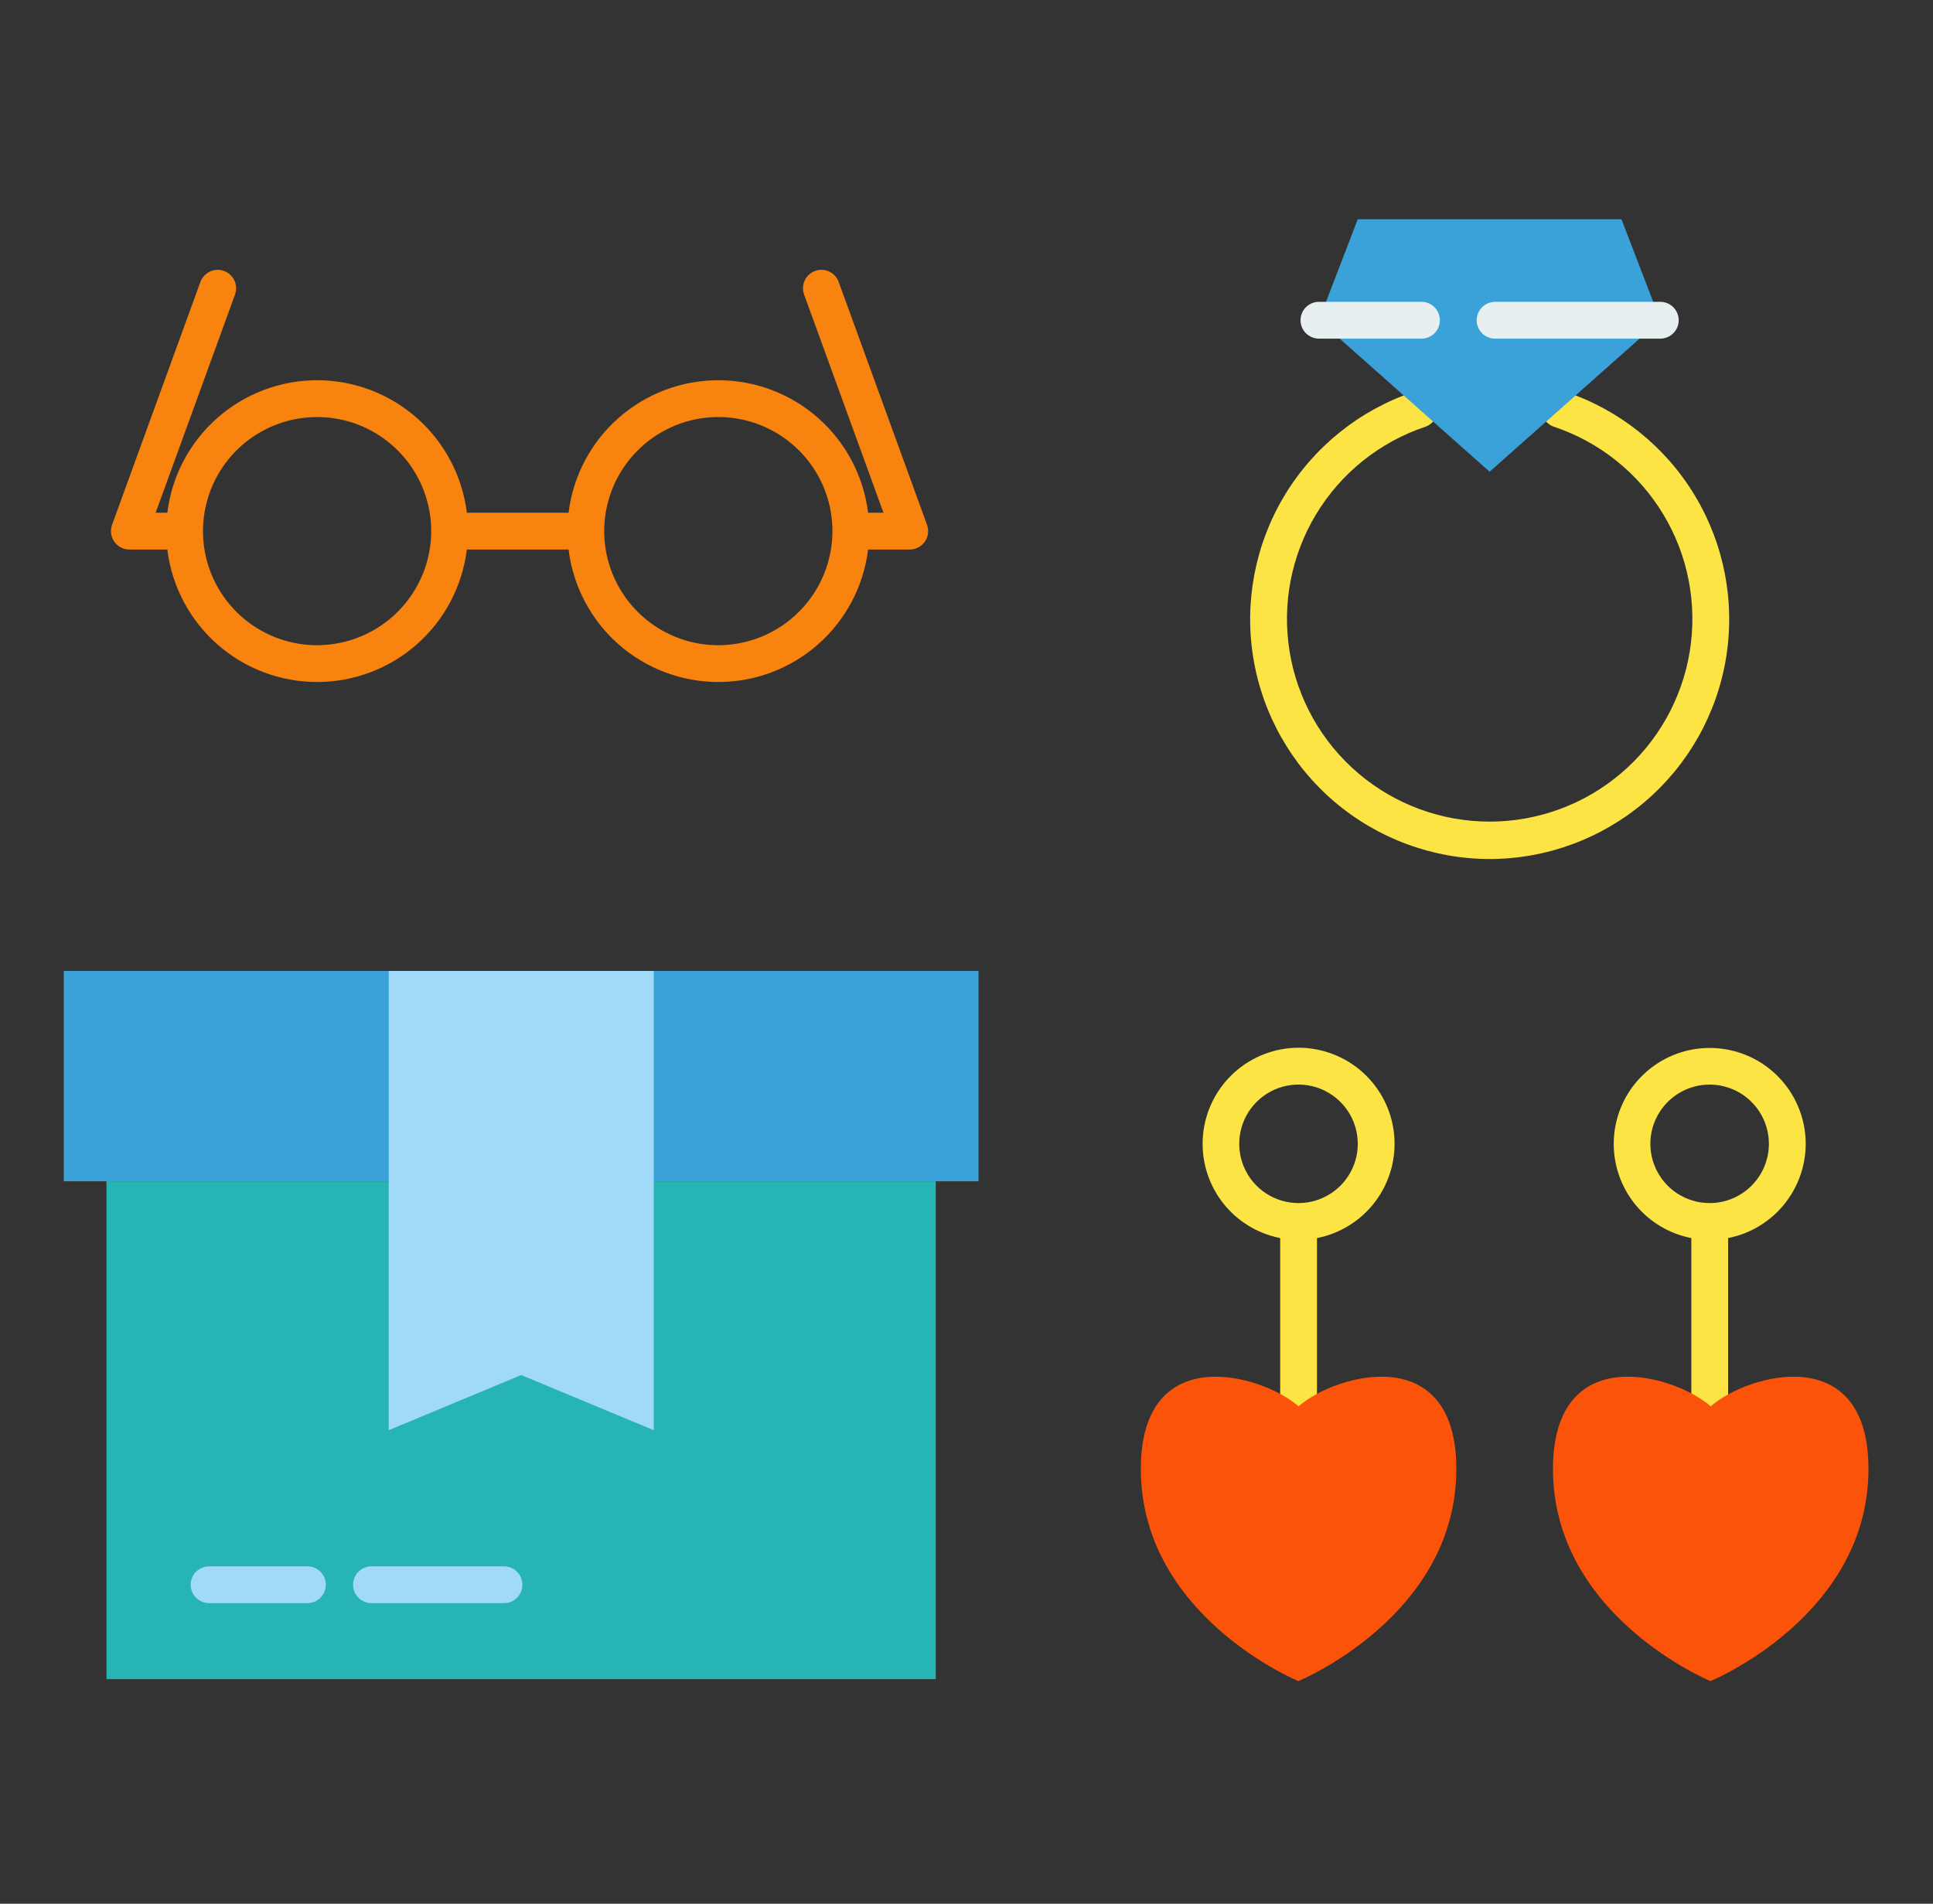 <svg width="67" height="66" viewBox="0 0 67 66" fill="none" xmlns="http://www.w3.org/2000/svg">
<rect x="0" y="0" width="67" height="66" fill="#333333" stroke="none"/>
<path d="M45.011 36.323C44.183 36.324 43.386 36.633 42.774 37.189C42.162 37.746 41.779 38.51 41.699 39.333C41.62 40.157 41.849 40.98 42.343 41.644C42.837 42.307 43.561 42.763 44.373 42.922V48.405C44.373 48.574 44.44 48.736 44.559 48.856C44.679 48.976 44.841 49.043 45.011 49.043C45.18 49.043 45.342 48.976 45.462 48.856C45.581 48.736 45.648 48.574 45.648 48.405V42.922C46.46 42.763 47.184 42.307 47.678 41.644C48.172 40.98 48.402 40.157 48.322 39.333C48.243 38.51 47.859 37.746 47.247 37.189C46.635 36.633 45.838 36.324 45.011 36.323ZM45.011 41.709C44.604 41.709 44.207 41.589 43.869 41.364C43.53 41.139 43.267 40.818 43.111 40.443C42.955 40.068 42.913 39.654 42.992 39.256C43.071 38.857 43.266 38.491 43.553 38.203C43.841 37.916 44.207 37.719 44.605 37.64C45.004 37.56 45.417 37.601 45.792 37.756C46.168 37.911 46.489 38.175 46.715 38.512C46.941 38.85 47.062 39.247 47.062 39.654C47.062 40.198 46.846 40.72 46.461 41.105C46.077 41.49 45.555 41.707 45.011 41.709Z" fill="#FCE444"/>
<path d="M62.588 39.654C62.587 39.023 62.407 38.406 62.069 37.873C61.731 37.341 61.249 36.916 60.678 36.647C60.108 36.379 59.473 36.278 58.847 36.356C58.221 36.434 57.631 36.689 57.144 37.09C56.658 37.491 56.295 38.022 56.099 38.621C55.903 39.221 55.881 39.863 56.036 40.474C56.191 41.086 56.516 41.64 56.974 42.074C57.432 42.507 58.004 42.801 58.623 42.922V48.405C58.623 48.574 58.69 48.736 58.809 48.856C58.929 48.976 59.091 49.043 59.261 49.043C59.43 49.043 59.592 48.976 59.712 48.856C59.831 48.736 59.898 48.574 59.898 48.405V42.922C60.656 42.773 61.338 42.365 61.828 41.769C62.318 41.173 62.587 40.426 62.588 39.654ZM59.261 41.709C58.854 41.709 58.457 41.589 58.119 41.364C57.78 41.139 57.517 40.818 57.361 40.443C57.205 40.068 57.163 39.654 57.242 39.256C57.321 38.857 57.517 38.491 57.804 38.203C58.091 37.916 58.457 37.72 58.855 37.64C59.254 37.56 59.667 37.601 60.042 37.756C60.418 37.911 60.739 38.175 60.965 38.512C61.191 38.85 61.312 39.247 61.312 39.654C61.312 40.198 61.096 40.72 60.711 41.105C60.327 41.491 59.805 41.708 59.261 41.709Z" fill="#FCE444"/>
<path d="M3.691 40.953V58.213H32.435V40.953H22.655H13.47H3.691Z" fill="#27B4B4"/>
<path d="M2.211 33.661H33.917V40.953H2.211V33.661Z" fill="#3AA1D9"/>
<path d="M22.659 49.582L18.066 47.67L13.473 49.582V33.661H22.659V49.582Z" fill="#A1DAF9"/>
<path d="M10.655 55.578H7.247C7.078 55.578 6.916 55.51 6.796 55.391C6.677 55.271 6.609 55.109 6.609 54.94C6.609 54.77 6.677 54.608 6.796 54.489C6.916 54.369 7.078 54.302 7.247 54.302H10.655C10.824 54.302 10.986 54.369 11.106 54.489C11.226 54.608 11.293 54.77 11.293 54.94C11.293 55.109 11.226 55.271 11.106 55.391C10.986 55.51 10.824 55.578 10.655 55.578Z" fill="#A1DAF9"/>
<path d="M17.469 55.578H12.876C12.707 55.578 12.545 55.51 12.425 55.391C12.306 55.271 12.238 55.109 12.238 54.94C12.238 54.77 12.306 54.608 12.425 54.489C12.545 54.369 12.707 54.302 12.876 54.302H17.469C17.639 54.302 17.801 54.369 17.921 54.489C18.04 54.608 18.107 54.77 18.107 54.94C18.107 55.109 18.04 55.271 17.921 55.391C17.801 55.51 17.639 55.578 17.469 55.578Z" fill="#A1DAF9"/>
<path d="M50.478 50.926C50.478 46.477 46.318 47.619 45.01 48.754C43.702 47.619 39.543 46.477 39.543 50.926C39.543 56.032 45.002 58.281 45.002 58.281C45.002 58.281 50.478 56.032 50.478 50.926Z" fill="#FB530A"/>
<path d="M64.763 50.926C64.763 46.477 60.603 47.619 59.295 48.754C57.987 47.619 53.828 46.477 53.828 50.926C53.828 56.032 59.288 58.281 59.288 58.281C59.288 58.281 64.763 56.032 64.763 50.926Z" fill="#FB530A"/>
<path d="M51.634 29.781C49.663 29.778 47.757 29.075 46.256 27.797C44.755 26.519 43.757 24.749 43.44 22.804C43.123 20.858 43.508 18.863 44.525 17.175C45.543 15.487 47.127 14.215 48.995 13.586C49.155 13.534 49.329 13.547 49.48 13.622C49.63 13.698 49.745 13.83 49.799 13.989C49.852 14.149 49.84 14.323 49.766 14.475C49.691 14.626 49.56 14.741 49.401 14.796C47.82 15.326 46.479 16.401 45.618 17.828C44.756 19.256 44.431 20.943 44.699 22.589C44.968 24.235 45.812 25.731 47.083 26.811C48.353 27.891 49.966 28.484 51.634 28.484C53.301 28.484 54.914 27.891 56.185 26.811C57.455 25.731 58.3 24.235 58.568 22.589C58.837 20.943 58.511 19.256 57.65 17.828C56.788 16.401 55.447 15.326 53.867 14.796C53.787 14.77 53.713 14.728 53.649 14.673C53.585 14.618 53.533 14.551 53.495 14.476C53.458 14.4 53.435 14.319 53.429 14.235C53.423 14.151 53.434 14.066 53.461 13.987C53.487 13.907 53.53 13.833 53.585 13.77C53.641 13.707 53.708 13.655 53.783 13.618C53.859 13.58 53.941 13.558 54.025 13.553C54.109 13.548 54.193 13.559 54.273 13.586C56.141 14.215 57.725 15.487 58.743 17.175C59.76 18.863 60.145 20.858 59.828 22.804C59.511 24.749 58.513 26.519 57.012 27.797C55.511 29.075 53.605 29.778 51.634 29.781L51.634 29.781Z" fill="#FCE444"/>
<path d="M57.548 11.102L51.632 16.354L45.717 11.102L47.06 7.603H56.203L57.548 11.102Z" fill="#3AA1D9"/>
<path d="M49.269 11.74H45.716C45.547 11.74 45.385 11.672 45.265 11.553C45.145 11.433 45.078 11.271 45.078 11.102C45.078 10.933 45.145 10.77 45.265 10.651C45.385 10.531 45.547 10.464 45.716 10.464H49.269C49.439 10.464 49.601 10.531 49.721 10.651C49.84 10.77 49.907 10.933 49.907 11.102C49.907 11.271 49.84 11.433 49.721 11.553C49.601 11.672 49.439 11.74 49.269 11.74Z" fill="#E7EFF1"/>
<path d="M57.548 11.74H51.822C51.652 11.74 51.49 11.672 51.37 11.553C51.251 11.433 51.184 11.271 51.184 11.102C51.184 10.933 51.251 10.77 51.37 10.651C51.49 10.531 51.652 10.464 51.822 10.464H57.548C57.717 10.464 57.879 10.531 57.999 10.651C58.118 10.77 58.186 10.933 58.186 11.102C58.186 11.271 58.118 11.433 57.999 11.553C57.879 11.672 57.717 11.74 57.548 11.74Z" fill="#E7EFF1"/>
<path d="M32.132 18.195L29.07 9.775C29.012 9.615 28.894 9.486 28.74 9.414C28.587 9.343 28.412 9.335 28.252 9.393C28.093 9.451 27.964 9.569 27.892 9.723C27.821 9.876 27.813 10.052 27.871 10.211L30.622 17.776H30.089C29.933 16.508 29.32 15.342 28.363 14.496C27.407 13.65 26.175 13.182 24.898 13.182C23.621 13.182 22.389 13.65 21.432 14.496C20.476 15.342 19.863 16.508 19.707 17.776H16.181C16.026 16.508 15.412 15.342 14.456 14.496C13.5 13.65 12.267 13.182 10.991 13.182C9.714 13.182 8.481 13.65 7.525 14.496C6.569 15.342 5.955 16.508 5.8 17.776H5.395L8.146 10.211C8.174 10.132 8.187 10.048 8.183 9.965C8.18 9.881 8.16 9.799 8.124 9.723C8.089 9.647 8.039 9.579 7.977 9.522C7.915 9.465 7.843 9.422 7.764 9.393C7.685 9.364 7.602 9.351 7.518 9.355C7.434 9.359 7.352 9.379 7.276 9.414C7.2 9.45 7.132 9.5 7.075 9.562C7.019 9.623 6.975 9.696 6.946 9.775L3.884 18.195C3.849 18.292 3.838 18.395 3.851 18.497C3.865 18.599 3.902 18.695 3.961 18.779C4.02 18.863 4.098 18.932 4.189 18.979C4.28 19.027 4.381 19.051 4.484 19.051H5.8C5.955 20.319 6.569 21.485 7.525 22.331C8.481 23.177 9.714 23.644 10.991 23.644C12.267 23.644 13.5 23.177 14.456 22.331C15.412 21.485 16.026 20.319 16.181 19.051H19.707C19.863 20.319 20.476 21.485 21.432 22.331C22.389 23.177 23.621 23.644 24.898 23.644C26.175 23.644 27.407 23.177 28.363 22.331C29.32 21.485 29.933 20.319 30.089 19.051H31.533C31.635 19.051 31.736 19.027 31.827 18.979C31.918 18.932 31.996 18.863 32.055 18.779C32.114 18.695 32.152 18.599 32.165 18.497C32.179 18.395 32.167 18.292 32.132 18.195ZM10.991 22.369C10.209 22.369 9.444 22.137 8.793 21.702C8.143 21.267 7.636 20.65 7.337 19.927C7.037 19.204 6.959 18.409 7.112 17.642C7.264 16.875 7.641 16.17 8.194 15.617C8.747 15.063 9.452 14.687 10.219 14.534C10.986 14.382 11.782 14.46 12.504 14.759C13.227 15.059 13.845 15.566 14.28 16.216C14.714 16.866 14.946 17.631 14.946 18.413C14.945 19.462 14.528 20.467 13.786 21.209C13.045 21.95 12.039 22.367 10.991 22.369ZM24.898 22.369C24.116 22.369 23.351 22.137 22.701 21.702C22.05 21.267 21.543 20.65 21.244 19.927C20.944 19.204 20.866 18.409 21.019 17.642C21.171 16.875 21.548 16.17 22.101 15.617C22.654 15.063 23.359 14.687 24.126 14.534C24.894 14.382 25.689 14.46 26.412 14.759C27.134 15.059 27.752 15.566 28.187 16.216C28.621 16.866 28.853 17.631 28.853 18.413C28.852 19.462 28.435 20.467 27.693 21.209C26.952 21.95 25.947 22.367 24.898 22.369Z" fill="#F8830E"/>
</svg>

